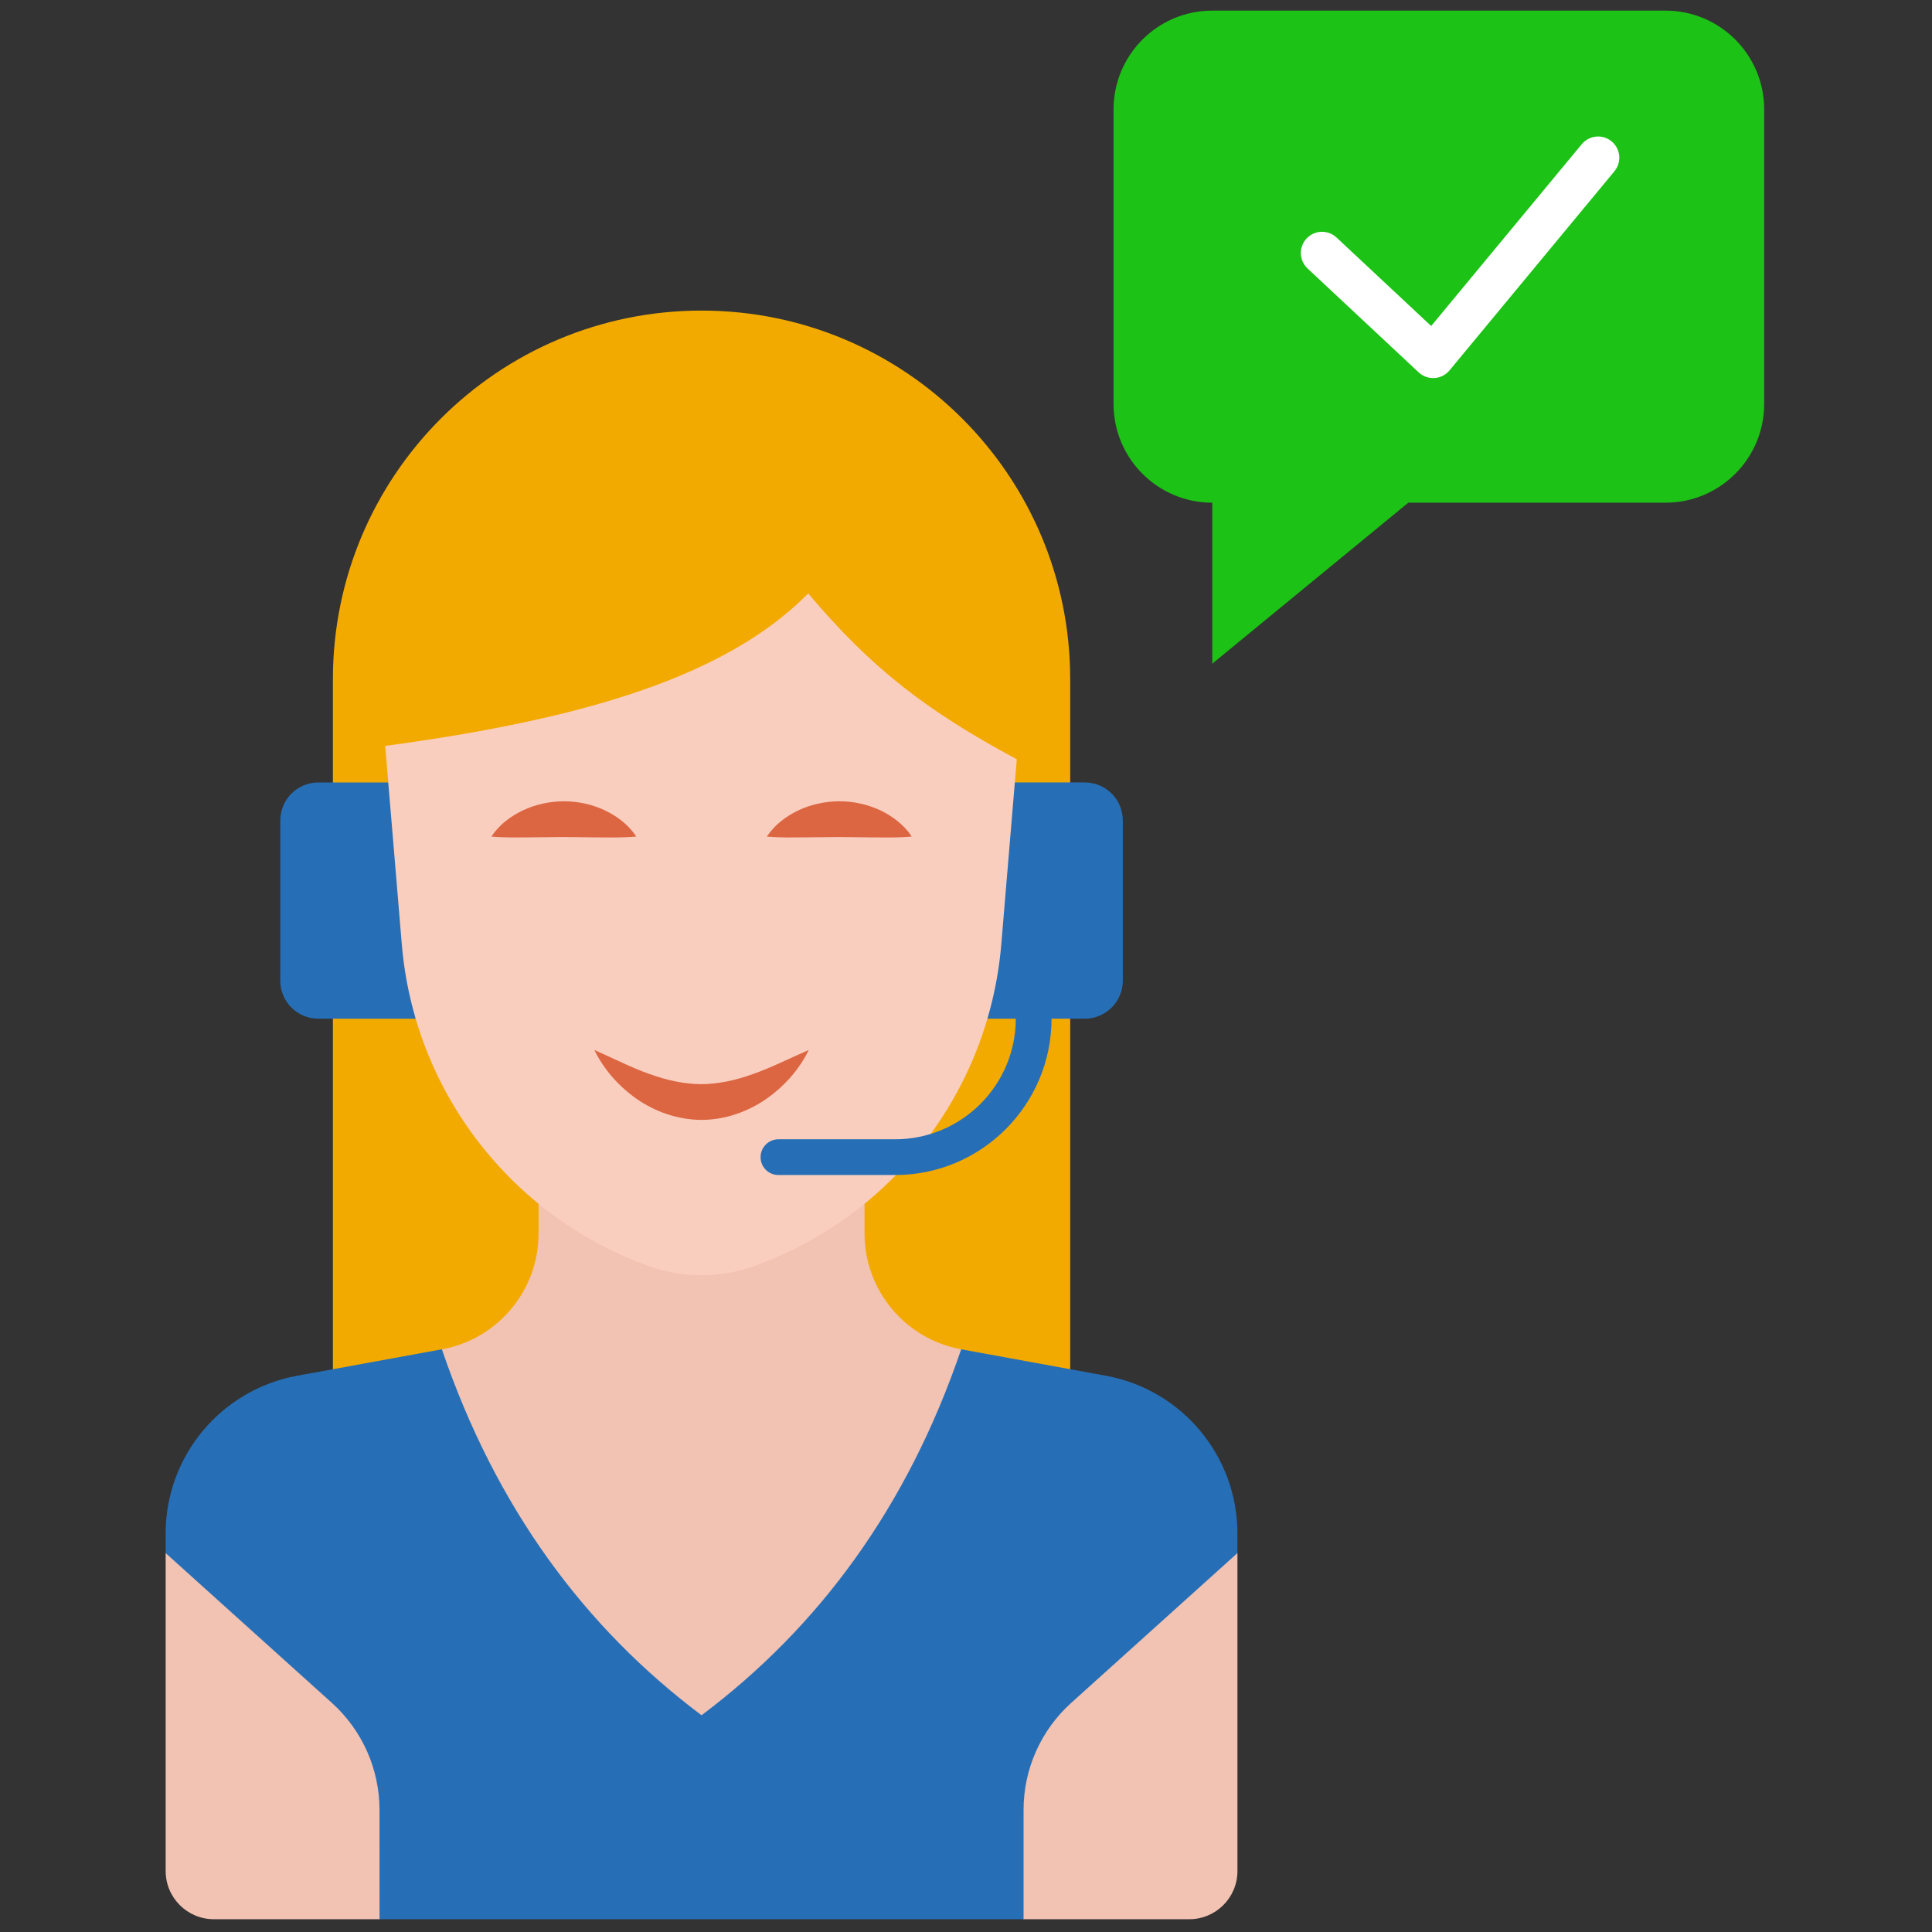 <svg xmlns="http://www.w3.org/2000/svg" xmlns:xlink="http://www.w3.org/1999/xlink" version="1.1" width="256" height="256" viewBox="0 0 256 256" xml:space="preserve">
<rect x="0" y="0" width="256" height="256" fill="#333333" stroke="none"/>
<g style="stroke: none; stroke-width: 0; stroke-dasharray: none; stroke-linecap: butt; stroke-linejoin: miter; stroke-miterlimit: 10; fill: none; fill-rule: nonzero; opacity: 1;" transform="translate(1.407 1.407) scale(2.81 2.81)">
	<path d="M 65.907 23.204 l -9.243 7.591 v -7.591 c -2.571 0 -4.655 -2.084 -4.655 -4.655 V 4.655 C 52.01 2.084 54.094 0 56.665 0 h 21.369 c 2.571 0 4.655 2.084 4.655 4.655 v 13.894 c 0 2.571 -2.084 4.655 -4.655 4.655 H 65.907 L 65.907 23.204 z" style="stroke: none; stroke-width: 1; stroke-dasharray: none; stroke-linecap: butt; stroke-linejoin: miter; stroke-miterlimit: 10; fill: rgb(28,194,21); fill-rule: nonzero; opacity: 1;" transform=" matrix(1 0 0 1 0 0) " stroke-linecap="round"/>
	<path d="M 49.965 66.917 V 36.396 v -4.867 c 0 -9.601 -7.783 -17.384 -17.384 -17.384 h 0 c -9.601 0 -17.384 7.783 -17.384 17.384 v 4.867 v 30.521 H 49.965 z" style="stroke: none; stroke-width: 1; stroke-dasharray: none; stroke-linecap: butt; stroke-linejoin: miter; stroke-miterlimit: 10; fill: rgb(243,170,0); fill-rule: nonzero; opacity: 1;" transform=" matrix(1 0 0 1 0 0) " stroke-linecap="round"/>
	<path d="M 44.825 63.126 c -2.64 -0.483 -4.559 -2.783 -4.559 -5.467 v -1.45 h -15.37 v 1.45 c 0 2.684 -1.918 4.985 -4.559 5.467 l -13.026 9.61 v 14.993 C 7.312 88.983 8.329 90 9.584 90 h 7.814 l 15.184 -3.847 L 47.765 90 h 7.814 c 1.255 0 2.272 -1.017 2.272 -2.272 V 72.735 L 44.825 63.126 z" style="stroke: none; stroke-width: 1; stroke-dasharray: none; stroke-linecap: butt; stroke-linejoin: miter; stroke-miterlimit: 10; fill: rgb(242,194,178); fill-rule: nonzero; opacity: 1;" transform=" matrix(1 0 0 1 0 0) " stroke-linecap="round"/>
	<path d="M 19.102 47.536 h -4.593 c -0.99 0 -1.792 -0.802 -1.792 -1.792 v -7.555 c 0 -0.99 0.802 -1.792 1.792 -1.792 h 3.299 C 20.651 39.962 20.897 43.687 19.102 47.536 z" style="stroke: none; stroke-width: 1; stroke-dasharray: none; stroke-linecap: butt; stroke-linejoin: miter; stroke-miterlimit: 10; fill: rgb(38,111,183); fill-rule: nonzero; opacity: 1;" transform=" matrix(1 0 0 1 0 0) " stroke-linecap="round"/>
	<path d="M 47.354 36.396 h 3.299 c 0.99 0 1.792 0.802 1.792 1.792 v 7.555 c 0 0.99 -0.802 1.792 -1.792 1.792 h -4.596 C 43.692 43.597 44.672 39.928 47.354 36.396 z" style="stroke: none; stroke-width: 1; stroke-dasharray: none; stroke-linecap: butt; stroke-linejoin: miter; stroke-miterlimit: 10; fill: rgb(38,111,183); fill-rule: nonzero; opacity: 1;" transform=" matrix(1 0 0 1 0 0) " stroke-linecap="round"/>
	<path d="M 47.445 35.303 l -0.73 8.722 c -0.172 2.059 -0.698 4.031 -1.524 5.848 c -0.447 0.982 -0.981 1.918 -1.594 2.798 c -0.614 0.88 -1.307 1.703 -2.07 2.459 c -1.79 1.771 -3.97 3.172 -6.431 4.062 l 0 0 c -1.625 0.587 -3.405 0.587 -5.03 0 l 0 0 c -6.504 -2.35 -11.043 -8.275 -11.62 -15.167 l -0.782 -9.353 c 9.512 -1.279 16.14 -3.325 19.946 -7.189 C 40.552 30.973 43.149 33.001 47.445 35.303 z" style="stroke: none; stroke-width: 1; stroke-dasharray: none; stroke-linecap: butt; stroke-linejoin: miter; stroke-miterlimit: 10; fill: rgb(250,206,191); fill-rule: nonzero; opacity: 1;" transform=" matrix(1 0 0 1 0 0) " stroke-linecap="round"/>
	<path d="M 22.669 38.947 c 0.382 -0.572 0.916 -0.961 1.505 -1.244 c 0.592 -0.274 1.251 -0.418 1.912 -0.419 c 0.661 -0.001 1.32 0.142 1.913 0.416 c 0.589 0.282 1.123 0.672 1.504 1.246 c -0.685 0.064 -1.264 0.041 -1.821 0.041 l -1.596 -0.018 l -1.596 0.016 C 23.931 38.985 23.352 39.009 22.669 38.947 z" style="stroke: none; stroke-width: 1; stroke-dasharray: none; stroke-linecap: butt; stroke-linejoin: miter; stroke-miterlimit: 10; fill: rgb(220,102,65); fill-rule: nonzero; opacity: 1;" transform=" matrix(1 0 0 1 0 0) " stroke-linecap="round"/>
	<path d="M 35.659 38.947 c 0.382 -0.572 0.916 -0.961 1.505 -1.244 c 0.592 -0.274 1.251 -0.418 1.912 -0.419 c 0.661 -0.001 1.32 0.142 1.913 0.416 c 0.589 0.282 1.123 0.672 1.504 1.246 c -0.685 0.064 -1.264 0.041 -1.821 0.041 l -1.596 -0.018 l -1.596 0.016 C 36.922 38.985 36.343 39.009 35.659 38.947 z" style="stroke: none; stroke-width: 1; stroke-dasharray: none; stroke-linecap: butt; stroke-linejoin: miter; stroke-miterlimit: 10; fill: rgb(220,102,65); fill-rule: nonzero; opacity: 1;" transform=" matrix(1 0 0 1 0 0) " stroke-linecap="round"/>
	<path d="M 27.524 49.01 c 0.936 0.413 1.769 0.843 2.608 1.136 c 0.833 0.302 1.642 0.473 2.446 0.477 c 0.804 -0.008 1.614 -0.182 2.447 -0.484 c 0.839 -0.294 1.674 -0.721 2.613 -1.129 c -0.45 0.917 -1.134 1.694 -1.994 2.302 c -0.858 0.599 -1.94 0.994 -3.063 0.996 c -1.123 -0.002 -2.207 -0.394 -3.065 -0.994 C 28.656 50.706 27.973 49.927 27.524 49.01 z" style="stroke: none; stroke-width: 1; stroke-dasharray: none; stroke-linecap: butt; stroke-linejoin: miter; stroke-miterlimit: 10; fill: rgb(220,102,65); fill-rule: nonzero; opacity: 1;" transform=" matrix(1 0 0 1 0 0) " stroke-linecap="round"/>
	<path d="M 41.711 54.908 h -5.504 c -0.466 0 -0.843 -0.377 -0.843 -0.843 c 0 -0.466 0.377 -0.843 0.843 -0.843 h 5.504 c 3.136 0 5.687 -2.551 5.687 -5.686 c 0 -0.465 0.377 -0.843 0.843 -0.843 s 0.843 0.377 0.843 0.843 C 49.084 51.601 45.777 54.908 41.711 54.908 z" style="stroke: none; stroke-width: 1; stroke-dasharray: none; stroke-linecap: butt; stroke-linejoin: miter; stroke-miterlimit: 10; fill: rgb(38,111,183); fill-rule: nonzero; opacity: 1;" transform=" matrix(1 0 0 1 0 0) " stroke-linecap="round"/>
	<path d="M 17.397 90 h 15.184 c 0 0 15.184 0 15.184 0 v -5.153 c 0 -1.925 0.816 -3.759 2.246 -5.048 l 7.839 -7.064 c 0 0 0 -0.922 0 -0.922 c 0 -3.653 -2.611 -6.784 -6.204 -7.441 c 0 0 -6.822 -1.247 -6.822 -1.247 c -2.537 7.444 -6.706 13.1 -12.244 17.257 c -5.538 -4.157 -9.707 -9.813 -12.244 -17.257 c 0 0 -6.822 1.247 -6.822 1.247 c -3.593 0.657 -6.204 3.788 -6.204 7.441 c 0 0 0 0.922 0 0.922 l 7.839 7.064 c 1.43 1.289 2.246 3.123 2.246 5.048 C 17.397 84.847 17.397 90 17.397 90 z" style="stroke: none; stroke-width: 1; stroke-dasharray: none; stroke-linecap: butt; stroke-linejoin: miter; stroke-miterlimit: 10; fill: rgb(38,111,183); fill-rule: nonzero; opacity: 1;" transform=" matrix(1 0 0 1 0 0) " stroke-linecap="round"/>
	<path d="M 67.079 17.328 c -0.253 0 -0.497 -0.096 -0.683 -0.27 l -5.238 -4.898 c -0.403 -0.377 -0.425 -1.01 -0.048 -1.414 c 0.378 -0.404 1.012 -0.424 1.413 -0.047 l 4.463 4.173 l 7.101 -8.574 c 0.354 -0.425 0.983 -0.485 1.408 -0.132 c 0.426 0.352 0.484 0.982 0.133 1.408 l -7.778 9.392 c -0.176 0.212 -0.432 0.343 -0.707 0.36 C 67.121 17.328 67.101 17.328 67.079 17.328 z" style="stroke: none; stroke-width: 1; stroke-dasharray: none; stroke-linecap: butt; stroke-linejoin: miter; stroke-miterlimit: 10; fill: rgb(255,255,255); fill-rule: nonzero; opacity: 1;" transform=" matrix(1 0 0 1 0 0) " stroke-linecap="round"/>
</g>
</svg>